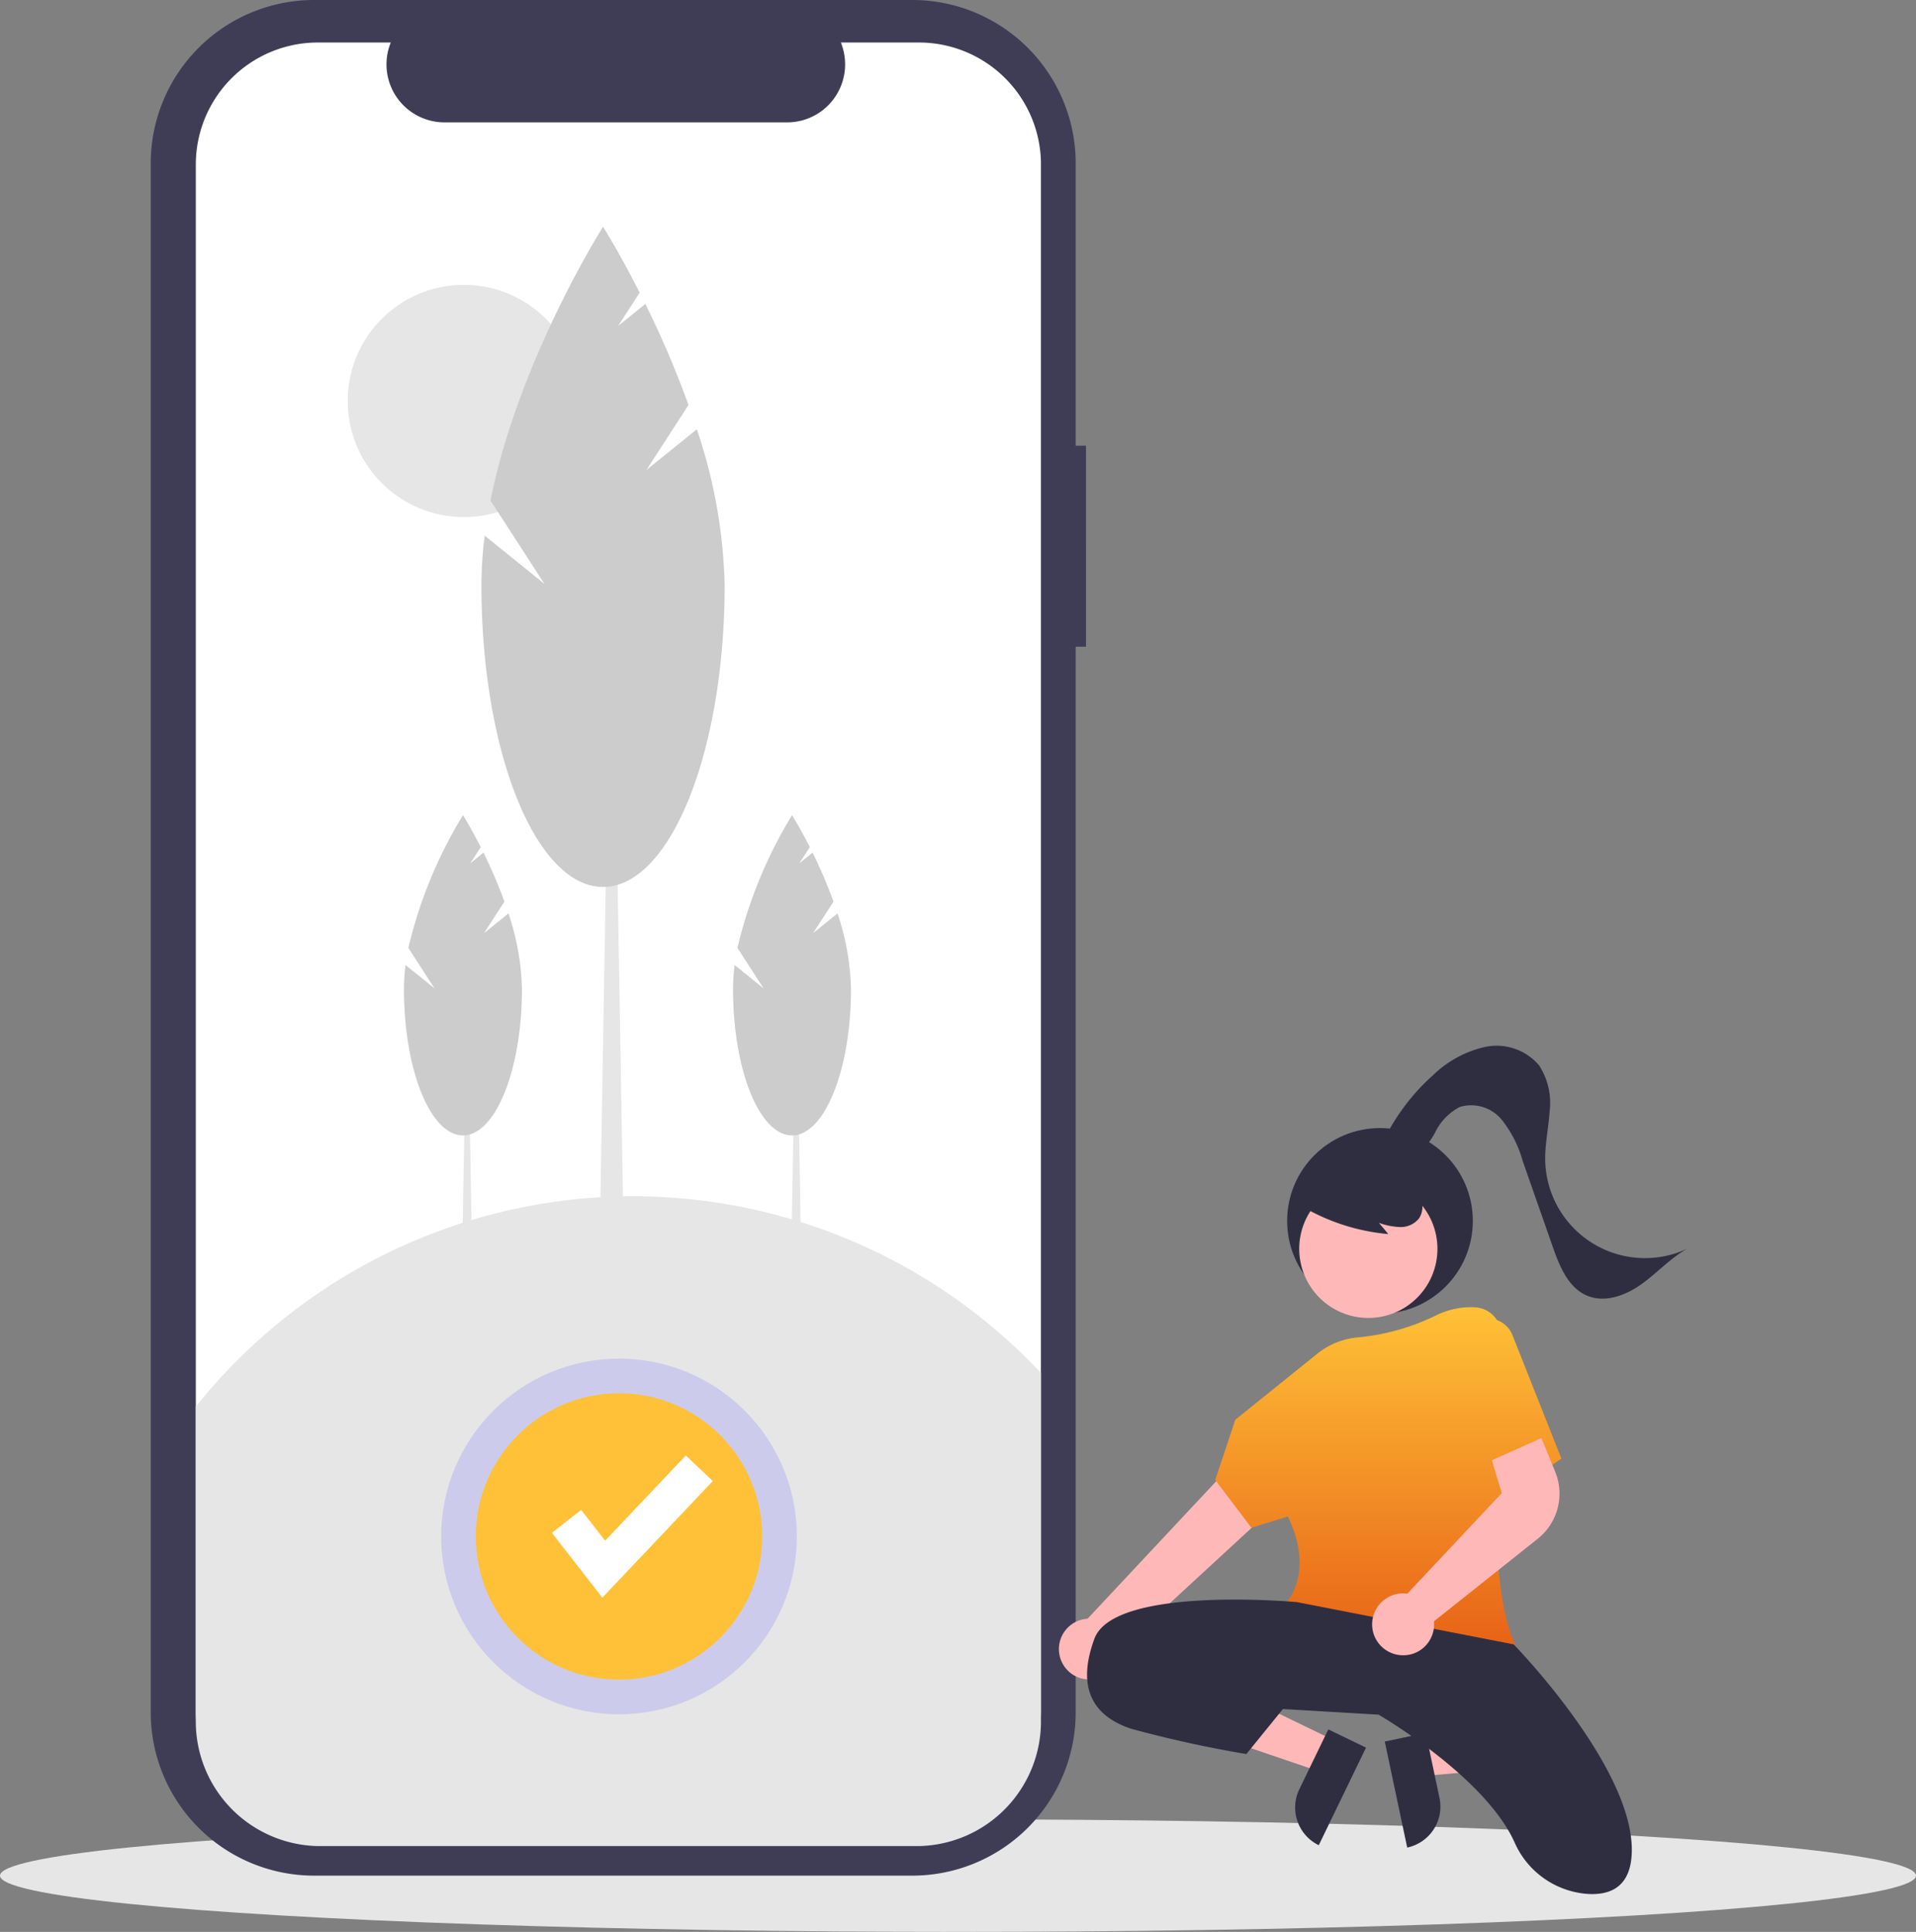 <svg xmlns="http://www.w3.org/2000/svg" xmlns:xlink="http://www.w3.org/1999/xlink" width="198.747" height="200.407" viewBox="0 0 198.747 200.407">
  <rect x="0" y="0" width="198.747" height="200.407" fill="#808080" stroke="none"/>
  <defs>
    <linearGradient id="linear-gradient" x1="0.5" x2="0.5" y2="1" gradientUnits="objectBoundingBox">
      <stop offset="0" stop-color="#ffc137"/>
      <stop offset="1" stop-color="#e76016"/>
    </linearGradient>
  </defs>
  <g id="Group_25" data-name="Group 25" transform="translate(-228 -105)">
    <ellipse id="Ellipse_92" data-name="Ellipse 92" cx="99.373" cy="5.837" rx="99.373" ry="5.837" transform="translate(228 293.733)" fill="#e6e6e6"/>
    <path id="Path_607" data-name="Path 607" d="M378.589,150.892H377.52V121.605a16.95,16.95,0,0,0-16.95-16.95H298.521a16.95,16.95,0,0,0-16.95,16.95v160.67a16.95,16.95,0,0,0,16.95,16.95h62.048a16.95,16.95,0,0,0,16.95-16.95V171.739h1.069Z" transform="translate(-37.937 0.345)" fill="#3f3d56"/>
    <path id="Path_608" data-name="Path 608" d="M385.263,132.425V292.858A12.659,12.659,0,0,1,372.6,305.516H310.259A12.659,12.659,0,0,1,297.6,292.859V132.425a12.659,12.659,0,0,1,12.659-12.659h7.564a6.017,6.017,0,0,0,5.569,8.285h35.547a6.017,6.017,0,0,0,5.569-8.285h8.1a12.659,12.659,0,0,1,12.659,12.658Z" transform="translate(-49.288 -10.356)" fill="#fff"/>
    <path id="Path_609" data-name="Path 609" d="M209.1,412.548h-1.311l.438-25.611h.438Z" transform="translate(68.009 -169.011)" fill="#e6e6e6"/>
    <path id="Path_610" data-name="Path 610" d="M379.883,406.651,382,403.38a49.036,49.036,0,0,0-2.171-5.083l-1.368,1.105,1.084-1.675c-1.033-2.033-1.845-3.314-1.845-3.314a47,47,0,0,0-5.663,13.771l2.716,4.2-3.006-2.428a19.851,19.851,0,0,0-.165,2.488c0,8.387,2.739,15.186,6.118,15.186s6.118-6.8,6.118-15.186a26.091,26.091,0,0,0-1.4-7.837Z" transform="translate(-101.677 -204.85)" fill="#ccc"/>
    <path id="Path_611" data-name="Path 611" d="M326.063,412.548h-1.311l.438-25.611h.438Z" transform="translate(-14.816 -169.011)" fill="#e6e6e6"/>
    <path id="Path_612" data-name="Path 612" d="M496.839,406.651l2.117-3.271a49.037,49.037,0,0,0-2.171-5.083l-1.368,1.105,1.084-1.675c-1.033-2.033-1.845-3.314-1.845-3.314a46.979,46.979,0,0,0-5.662,13.771l2.714,4.2-3.006-2.428a19.84,19.84,0,0,0-.165,2.488c0,8.387,2.739,15.186,6.118,15.186s6.118-6.8,6.118-15.186a26.09,26.09,0,0,0-1.4-7.837Z" transform="translate(-184.499 -204.85)" fill="#ccc"/>
    <circle id="Ellipse_94" data-name="Ellipse 94" cx="12.047" cy="12.047" r="12.047" transform="translate(264.068 134.546)" fill="#e6e6e6"/>
    <path id="Path_613" data-name="Path 613" d="M259.483,333.779h-2.7l.9-52.808h.9Z" transform="translate(33.319 -93.971)" fill="#e6e6e6"/>
    <path id="Path_614" data-name="Path 614" d="M416.215,210.485l4.364-6.743a101.118,101.118,0,0,0-4.477-10.48l-2.822,2.279,2.234-3.453c-2.13-4.191-3.8-6.832-3.8-6.832s-8.752,13.791-11.676,28.394l5.6,8.655-6.2-5.007a40.9,40.9,0,0,0-.34,5.129c0,17.294,5.648,31.313,12.615,31.313s12.615-14.019,12.615-31.313a53.856,53.856,0,0,0-2.886-16.159Z" transform="translate(-121.16 -56.732)" fill="#ccc"/>
    <path id="Path_615" data-name="Path 615" d="M379.03,548.189v35.9a12.93,12.93,0,0,1-12.659,13.184H304.025a12.93,12.93,0,0,1-12.659-13.184v-32.4a58.027,58.027,0,0,1,87.664-3.5Z" transform="translate(-43.054 -300.769)" fill="#e6e6e6"/>
    <circle id="Ellipse_95" data-name="Ellipse 95" cx="18.447" cy="18.447" r="18.447" transform="translate(273.765 245.939)" fill="#6c63ff" opacity="0.2"/>
    <circle id="Ellipse_96" data-name="Ellipse 96" cx="14.853" cy="14.853" r="14.853" transform="translate(277.358 249.532)" fill="#ffc137"/>
    <path id="Path_616" data-name="Path 616" d="M245.382,532.1l-5.235-6.73L243.191,523l2.478,3.187,8.373-8.838,2.8,2.652Z" transform="translate(45.098 -261.365)" fill="#fff"/>
    <g id="Group_24" data-name="Group 24" transform="translate(337.839 213.502)">
      <circle id="Ellipse_97" data-name="Ellipse 97" cx="9.631" cy="9.631" r="9.631" transform="translate(23.676 8.519)" fill="#2f2e41"/>
      <path id="Path_624" data-name="Path 624" d="M553.859,376.281l.742,3.5,13.854-1.2-1.095-5.166Z" transform="translate(-516.649 -304.065)" fill="#ffb8b8"/>
      <path id="Path_625" data-name="Path 625" d="M0,0H11.245V4.345h-6.9A4.345,4.345,0,0,1,0,0Z" transform="matrix(-0.207, -0.978, 0.978, -0.207, 36.131, 83.156)" fill="#2f2e41"/>
      <path id="Path_626" data-name="Path 626" d="M488.4,367.993l-1.559,3.221-13.162-4.482,2.3-4.753Z" transform="translate(-459.868 -295.964)" fill="#ffb8b8"/>
      <path id="Path_627" data-name="Path 627" d="M4.344,0h6.9V4.345H0A4.345,4.345,0,0,1,4.344,0Z" transform="translate(23.047 81.017) rotate(-64.164)" fill="#2f2e41"/>
      <path id="Path_628" data-name="Path 628" d="M683.958,520.3a3.135,3.135,0,0,0,3.709-3.058l21.706-20.012-5.39-4.175-19.652,21a3.152,3.152,0,0,0-.372,6.249Z" transform="translate(-681.362 -454.635)" fill="#ffb8b8"/>
      <circle id="Ellipse_98" data-name="Ellipse 98" cx="7.168" cy="7.168" r="7.168" transform="translate(24.93 13.879)" fill="#ffb8b8"/>
      <path id="Union_4" data-name="Union 4" d="M-987.346-949.96l-.084-.1.087-.1c.03-.031,2.777-3.172.032-8.773l-3.774,1.161-3.756-4.958,2.081-6.242,8.515-6.858a7.807,7.807,0,0,1,4.264-1.691,23.405,23.405,0,0,0,8.109-2.309,8.152,8.152,0,0,1,3.735-.817l.167.005a2.9,2.9,0,0,1,2.077.959,2.9,2.9,0,0,1,.282.369l.091.035A2.759,2.759,0,0,1-964-977.735l5.071,12.8-6.86,4.573c.082,5.949.6,11.646,2.031,14.625l.077.16-.173.044a39.681,39.681,0,0,1-8.675.968C-977.554-944.568-983.61-945.626-987.346-949.96Z" transform="translate(1011.057 1007.75)" fill="url(#linear-gradient)"/>
      <path id="Path_630" data-name="Path 630" d="M713.15,558.453s-18.97-1.751-21.013,3.794.292,8.172,3.794,9.339a122.071,122.071,0,0,0,11.966,2.627l3.794-4.669,9.923.584s11.057,6.413,14.114,13.271a8.978,8.978,0,0,0,7.523,5.322c2.451.17,4.63-.755,4.63-4.585,0-8.755-12.257-21.3-12.257-21.3Z" transform="translate(-688.452 -500.759)" fill="#2f2e41"/>
      <path id="Path_631" data-name="Path 631" d="M716.486,587.921s4.961-1.459,12.841,2.335" transform="translate(-706.235 -521.617)" fill="#2f2e41"/>
      <path id="Path_632" data-name="Path 632" d="M766.843,407.95a21.316,21.316,0,0,0,9.222,3.039l-.972-1.165a7.143,7.143,0,0,0,2.207.438,2.417,2.417,0,0,0,1.97-.922,2.247,2.247,0,0,0,.151-2.076,4.258,4.258,0,0,0-1.339-1.675,7.974,7.974,0,0,0-7.422-1.326,4.767,4.767,0,0,0-2.218,1.422,2.7,2.7,0,0,0-.544,2.5" transform="translate(-741.896 -391.475)" fill="#2f2e41"/>
      <path id="Path_633" data-name="Path 633" d="M795.309,372.148a22.029,22.029,0,0,1,5.585-7.741,11.285,11.285,0,0,1,5.383-2.908,5.787,5.787,0,0,1,5.577,1.9,7.162,7.162,0,0,1,1.1,4.836c-.112,1.686-.489,3.356-.453,5.044a10.351,10.351,0,0,0,14.746,9.15c-1.758.972-3.127,2.51-4.757,3.68s-3.783,1.973-5.636,1.2c-1.961-.817-2.86-3.041-3.562-5.046l-3.132-8.942a12.024,12.024,0,0,0-2.178-4.274,4.1,4.1,0,0,0-4.345-1.316,5.86,5.86,0,0,0-2.519,2.568,6.713,6.713,0,0,1-2.422,2.679c-1.092.543-2.714.209-3.071-.959" transform="translate(-762.054 -361.401)" fill="#2f2e41"/>
      <path id="Path_636" data-name="Path 636" d="M795.92,523.3a3.391,3.391,0,0,1-.37-.02,3.21,3.21,0,0,1,.365-6.4,3.107,3.107,0,0,1,.428.032l9.8-10.432-1.023-3.41,5.136-2.3,1.44,3.52a5.98,5.98,0,0,1-1.8,6.909l-10.787,8.58a2.981,2.981,0,0,1,.017.315,3.215,3.215,0,0,1-1.069,2.393A3.172,3.172,0,0,1,795.92,523.3Z" transform="translate(-760.205 -460.092)" fill="#ffb8b8"/>
    </g>
  </g>
</svg>
